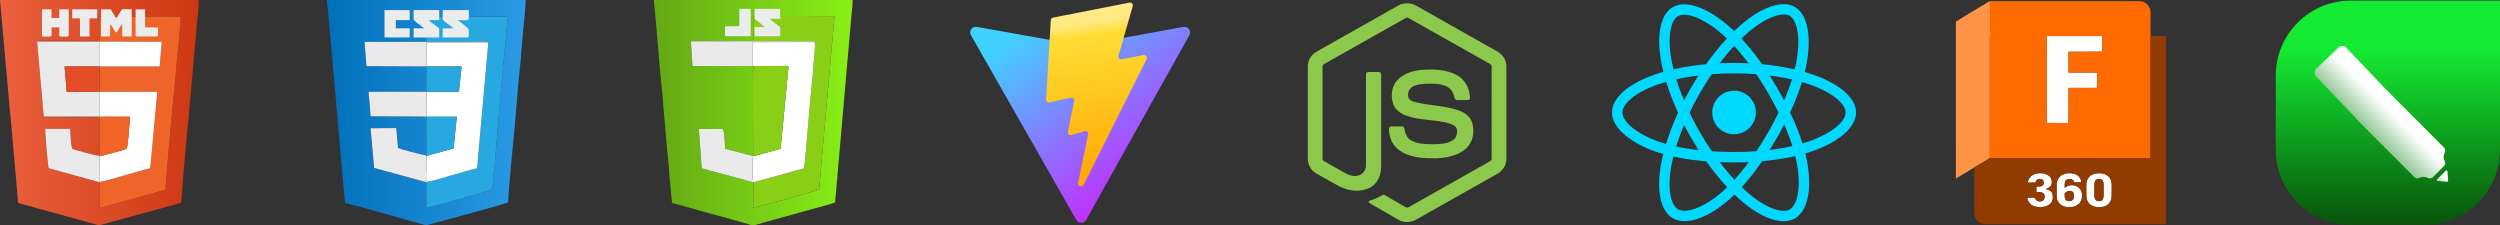 <?xml version="1.0" encoding="UTF-8"?>
<!DOCTYPE svg PUBLIC "-//W3C//DTD SVG 1.1//EN" "http://www.w3.org/Graphics/SVG/1.1/DTD/svg11.dtd">
<!-- Creator: CorelDRAW 2019 (64-Bit) -->
<svg xmlns="http://www.w3.org/2000/svg" xml:space="preserve" width="175.462mm" height="15.815mm" version="1.1" style="shape-rendering:geometricPrecision; text-rendering:geometricPrecision; image-rendering:optimizeQuality; fill-rule:evenodd; clip-rule:evenodd"
viewBox="0 0 4823.98 434.8"
 xmlns:xlink="http://www.w3.org/1999/xlink">
 <rect x="0" y="0" width="4823.98" height="434.8" fill="#333333" stroke="none"/>
 <defs>
  <style type="text/css">
   <![CDATA[
    .fil22 {fill:none}
    .fil4 {fill:#EBECEC}
    .fil18 {fill:#00D8FF}
    .fil21 {fill:#053100}
    .fil1 {fill:#28A8E0}
    .fil6 {fill:#8ACF17}
    .fil17 {fill:#8CC84B}
    .fil10 {fill:#E44D26}
    .fil3 {fill:#EAEAEA}
    .fil8 {fill:#EF6429}
    .fil9 {fill:#F16529}
    .fil2 {fill:white}
    .fil19 {fill:#00D8FF;fill-rule:nonzero}
    .fil16 {fill:#923B00;fill-rule:nonzero}
    .fil14 {fill:#FF6B00;fill-rule:nonzero}
    .fil15 {fill:#FF9447;fill-rule:nonzero}
    .fil13 {fill:white;fill-rule:nonzero}
    .fil7 {fill:url(#id3)}
    .fil0 {fill:url(#id4)}
    .fil5 {fill:url(#id5)}
    .fil20 {fill:url(#id6)}
    .fil24 {fill:url(#id7)}
    .fil23 {fill:url(#id8)}
    .fil12 {fill:url(#id9)}
    .fil11 {fill:url(#id10)}
   ]]>
  </style>
    <clipPath id="id0">
     <path d="M4535.65 1.15l288.34 0 0 288.16c0,79.38 -64.94,144.32 -144.32,144.32l-144.01 0c-79.38,0 -144.32,-64.94 -144.32,-144.32l0 -143.84c0,-79.38 64.95,-144.32 144.32,-144.32z"/>
    </clipPath>
      <mask id="id1">
  <linearGradient id="id2" gradientUnits="userSpaceOnUse" x1="4599.67" y1="256.94" x2="4422.88" y2="351.84">
   <stop offset="0" style="stop-opacity:1; stop-color:white"/>
   <stop offset="1" style="stop-opacity:0; stop-color:white"/>
  </linearGradient>
       <rect style="fill:url(#id2)" x="4259.02" y="121.16" width="467.83" height="470.87"/>
      </mask>
  <linearGradient id="id3" gradientUnits="userSpaceOnUse" x1="-0" y1="217.4" x2="383.51" y2="217.4">
   <stop offset="0" style="stop-opacity:1; stop-color:#EB603D"/>
   <stop offset="1" style="stop-opacity:1; stop-color:#CC3812"/>
  </linearGradient>
  <linearGradient id="id4" gradientUnits="userSpaceOnUse" x1="630.84" y1="217.4" x2="1014.35" y2="217.4">
   <stop offset="0" style="stop-opacity:1; stop-color:#0070BA"/>
   <stop offset="1" style="stop-opacity:1; stop-color:#2B9BE6"/>
  </linearGradient>
  <linearGradient id="id5" gradientUnits="userSpaceOnUse" x1="1261.69" y1="217.4" x2="1645.19" y2="217.4">
   <stop offset="0" style="stop-opacity:1; stop-color:#63A814"/>
   <stop offset="1" style="stop-opacity:1; stop-color:#8AF016"/>
  </linearGradient>
  <linearGradient id="id6" gradientUnits="userSpaceOnUse" x1="4570.3" y1="95.67" x2="4570.3" y2="420.51">
   <stop offset="0" style="stop-opacity:1; stop-color:#14EA32"/>
   <stop offset="1" style="stop-opacity:1; stop-color:#08590C"/>
  </linearGradient>
  <linearGradient id="id7" gradientUnits="userSpaceOnUse" x1="4714.06" y1="338.88" x2="4698.32" y2="355.06">
   <stop offset="0" style="stop-opacity:1; stop-color:white"/>
   <stop offset="1" style="stop-opacity:1; stop-color:#91C796"/>
  </linearGradient>
  <linearGradient id="id8" gradientUnits="userSpaceOnUse" xlink:href="#id7" x1="4606.33" y1="208.65" x2="4566.06" y2="248.91">
  </linearGradient>
  <linearGradient id="id9" gradientUnits="userSpaceOnUse" x1="2087.55" y1="46.14" x2="2131.77" y2="349.5">
   <stop offset="0" style="stop-opacity:1; stop-color:#FFEA83"/>
   <stop offset="0.078" style="stop-opacity:1; stop-color:#FFDD35"/>
   <stop offset="1" style="stop-opacity:1; stop-color:#FFA800"/>
  </linearGradient>
  <linearGradient id="id10" gradientUnits="userSpaceOnUse" x1="1885.18" y1="121.13" x2="2100.11" y2="413.1">
   <stop offset="0" style="stop-opacity:1; stop-color:#41D1FF"/>
   <stop offset="1" style="stop-opacity:1; stop-color:#BD34FE"/>
  </linearGradient>
 </defs>
 <g id="Capa_x0020_1">
  <g id="_1490816587248">
   <path class="fil0" d="M822.58 351.55l-100.73 -27.55 -6.78 -76.59 49.53 -0.27 3.41 38.48c4.46,2.2 47.01,13.43 51.9,13.69 1.67,-0.43 2.75,1.5 2.81,-6.58l-0.15 -66.89c-13.95,0 -102.58,2.55 -107.41,-1.27l-4.01 -47.43c6.39,-2.63 96.19,-0.81 111.42,-0.81l0 -48.15 -115.47 -0.51 -3.71 -46.94 119.18 0.09 -0.03 -38.89c-0.21,-13.89 -5.1,-9.86 53.08,-9.86 34.39,0 68.78,0 103.17,0 1.71,10.16 -5.41,68.28 -6.76,83.31 -2.46,27.41 -4.95,55.52 -7.4,82.92 -4.99,55.63 -8.83,111.95 -14.98,167.31 -3.82,2.49 -122.23,35.5 -127.08,35.12l0 -49.16zm-156.77 40.11c26.05,6.07 88.93,24.09 116.98,32.22l39.22 10.9 79.74 -21.68c6.58,-1.65 73.81,-19.98 78.79,-22.62 0,-17.35 10.16,-122.28 12.64,-145.89l6.08 -73.18c1.66,-21.94 5.75,-53.05 6.88,-73.55 1.36,-24.53 8.19,-78.01 8.19,-97.88l-383.5 0c0,7.16 1.72,16.64 2.24,23.4l17.5 195.82c0.67,8.85 1.11,17.18 2.08,24.73l8.51 98.73c0.38,7.63 1.97,16.38 2.32,24.49 0.32,7.52 2.32,17.25 2.32,24.49z"/>
   <path class="fil1" d="M822.58 80.8l113.74 -0.31c1.34,0.07 1.93,0.1 3.23,0.37 2.77,0.59 0.95,-0.1 2.71,1.1l-21.67 242.75c-15.38,3.25 -33.15,9.05 -48.42,13.3 -9.19,2.56 -40.9,12.66 -47.91,12.41 -0.81,1.45 1.33,1.26 -1.68,1.12l0 49.16c4.85,0.38 123.26,-32.63 127.08,-35.12 6.15,-55.36 9.99,-111.69 14.98,-167.31 2.46,-27.4 4.95,-55.51 7.4,-82.92 1.34,-15.03 8.47,-73.15 6.76,-83.31 -34.39,0 -68.78,0 -103.17,0 -58.18,0 -53.29,-4.02 -53.08,9.86l0.03 38.89z"/>
   <path class="fil2" d="M822.85 128.17l67.83 0.21 -5.14 48.48 -62.69 0.07 0 48.31 58.54 0.06 -6.14 61.05 -51.96 14.26c-1.2,8.32 -0.45,17.31 -0.45,25.79 0,6.13 -2.27,19.89 1.41,24.05 7.01,0.25 38.72,-9.85 47.91,-12.41 15.26,-4.25 33.04,-10.05 48.42,-13.3l21.67 -242.75 -119.42 0 0 46.2z"/>
   <path class="fil3" d="M822.58 351.55c3.01,0.14 0.87,0.33 1.68,-1.12 -3.68,-4.16 -1.41,-17.91 -1.41,-24.05 0,-8.48 -0.75,-17.46 0.45,-25.79l-3.38 -1.29c-4.89,-0.26 -47.44,-11.49 -51.9,-13.69l-3.41 -38.48 -49.53 0.27 6.78 76.59 100.73 27.55z"/>
   <path class="fil3" d="M822.58 128.17l0.26 -0 0 -46.2 119.42 0c-1.76,-1.2 0.07,-0.51 -2.71,-1.1 -1.3,-0.27 -1.89,-0.3 -3.23,-0.37l-113.74 0.31 -119.18 -0.09 3.71 46.94 115.47 0.51z"/>
   <polygon class="fil3" points="715.18,224.56 822.85,225.23 822.85,176.92 711.17,177.13 "/>
   <g>
    <path class="fil4" d="M854.23 37.08c0,2.36 6.06,6.12 9.57,8.86 3.4,2.65 8.44,5.6 10.54,8.73l-20.11 0 0 17.59 47.76 0c3.93,0 2.52,-5.15 2.52,-15.08 0,-2.72 -17.31,-15.27 -20.95,-18.43 25.22,0 20.95,4.6 20.95,-19.27l-50.27 0 0 17.59z"/>
    <path class="fil4" d="M798.1 37.08c0,2.72 10.8,10.1 14.6,13.05 2.01,1.56 4.24,2.81 5.51,4.54l-20.11 0 0 17.59 49.43 0 0 -15.92c0,-2.03 -0.42,-1.59 -4.44,-4.77 -3.63,-2.88 -13.79,-10.01 -15.67,-12.82l20.11 0 0 -19.27 -49.43 0 0 17.59z"/>
    <polygon class="fil4" points="741.96,72.27 790.56,72.27 790.56,54.68 763.75,54.68 763.75,38.76 790.56,38.76 790.56,19.49 741.96,19.49 "/>
   </g>
   <path class="fil1" d="M819.92 299.3l3.38 1.29 51.96 -14.26 6.14 -61.05 -58.54 -0.06 -107.67 -0.67c4.83,3.82 93.45,1.27 107.41,1.27l0.15 66.89c-0.06,8.07 -1.14,6.15 -2.81,6.58z"/>
   <path class="fil1" d="M711.17 177.13l111.68 -0.2 62.69 -0.07 5.14 -48.48 -67.83 -0.21 -0.26 0 0 48.15c-15.22,0 -105.02,-1.82 -111.42,0.81z"/>
  </g>
  <g id="_1490816593296">
   <path class="fil5" d="M1453.72 351.83l-99.73 -27.06 -5.47 -75.88 36.76 -0.02c1.43,-0.02 4.58,-0.15 5.83,-0.02 6.72,0.66 2.05,-0.54 4.2,1.36 2.98,4.18 2.97,29.22 4.22,36.86l53.89 14.13c0,-22.42 -1.5,-164.54 0.6,-173.94l52.45 -0.16c15.23,-0.11 15.37,-2.09 14.86,3.62 -0.5,-5.06 0.31,-2.24 -2.03,-3.22l-66.78 -0.05 -116.44 -0.05 -3.01 -47.8 120.34 -0.04 0 -47.63c7.38,-1.98 137.45,-0.71 156.85,-0.71l-29.76 334.48c-3.44,2.23 -122.42,35.15 -127.11,34.91l0.31 -48.77zm-157.06 39.86c24.49,5.7 52.91,15.27 77.63,21.45 13.61,3.4 25.88,6.87 39.35,10.77 6.93,2.01 12.14,3.41 19.16,5.32 24.97,6.79 14.56,7.73 39.46,0.51 7.23,-2.09 13.2,-3.53 20.09,-5.56l79.4 -22.01c7.66,-2.01 34.81,-9.09 39.64,-11.65l31.97 -365.53c1.14,-7.96 1.84,-16.65 1.84,-24.97l-383.5 0c0,7.16 1.72,16.64 2.24,23.4l10.67 123.38c1.21,15.54 3.9,33.47 4.57,49.05l8.49 97.58c1.9,14.73 3.57,33.3 4.36,49.26 0.38,7.63 1.97,16.38 2.32,24.49 0.32,7.52 2.32,17.25 2.32,24.49z"/>
   <path class="fil6" d="M1453.42 79.55l120.16 0.25c-0.11,4.43 0.03,2.21 -1.1,3.82 1.38,8.04 -8.62,104.34 -10.11,121.55 -2.03,23.46 -8.1,102.6 -10.97,119.66l-97.68 27 -0.31 48.77c4.69,0.24 123.67,-32.68 127.11,-34.91l29.76 -334.48c-19.4,-0 -149.47,-1.27 -156.85,0.71l0 47.63z"/>
   <path class="fil2" d="M1452.52 127.43l66.78 0.05c2.35,0.98 1.53,-1.83 2.03,3.22l-15.04 156.27 -51.11 14.15 -1.65 1.81c-0.17,0.19 -0.72,1.07 -1.01,1.33 0,10.19 -1.77,39.9 1.19,47.56l97.68 -27c2.87,-17.06 8.94,-96.2 10.97,-119.66 1.49,-17.21 11.49,-113.51 10.11,-121.55l-0.73 -2.5 -119.23 0.19 0 46.12z"/>
   <path class="fil6" d="M1453.42 301.2l1.76 -0.07 51.11 -14.15 15.04 -156.27c0.51,-5.71 0.38,-3.72 -14.86,-3.62l-52.45 0.16c-2.1,9.41 -0.6,151.52 -0.6,173.94z"/>
   <path class="fil3" d="M1453.72 351.83c-2.96,-7.67 -1.19,-37.37 -1.19,-47.56 0.29,-0.26 0.84,-1.14 1.01,-1.33l1.65 -1.81 -1.76 0.07 -53.89 -14.13c-1.25,-7.64 -1.24,-32.68 -4.22,-36.86 -2.15,-1.91 2.52,-0.7 -4.2,-1.36 -1.25,-0.12 -4.4,0.01 -5.83,0.02l-36.76 0.02 5.47 75.88 99.73 27.06z"/>
   <path class="fil3" d="M1452.52 127.43l0 -46.12 119.23 -0.19 0.73 2.5c1.12,-1.61 0.99,0.62 1.1,-3.82l-120.16 -0.25 -120.34 0.04 3.01 47.8 116.44 0.05z"/>
   <path class="fil4" d="M1456.03 34.65c0,2.44 2.69,3.76 4.3,4.92l15.81 12.67 -20.11 0 0 17.59 49.43 0c0,-21.32 2.48,-15.29 -9.58,-24.77 -2.5,-1.97 -9.16,-6.86 -10.53,-8.74l20.11 0 0 -19.27 -49.43 0 0 17.59z"/>
   <path class="fil4" d="M1426.7 50.57l-25.13 0c-4.07,0 -2.52,6.1 -2.52,16.76 0,1.93 0.58,2.51 2.52,2.51l46.92 0 0 -52.78 -21.79 0 0 33.51z"/>
  </g>
  <g id="_1490816600208">
   <path class="fil7" d="M191.95 351.72l-97.81 -27.06c-2.23,-6.04 -6.63,-65 -7.08,-75.8l48.75 0c-0.05,8.65 1.07,32.2 3.73,38.47 7.3,2.45 45.27,13.22 51.03,12.91 3.21,-2.1 1.5,-12.67 1.5,-16.98l0 -55.96c-15.26,-2.97 -86.67,1.1 -102.36,-0.52l-5.25 -1.57 -12.9 -145.03c6.43,-4.55 101.05,0.65 120.41,-2.08 0,-9.45 -1.22,-39.05 0.75,-46.1l155.25 0c1.94,8.88 -5.23,69.22 -6.45,83.36 -7.16,82.48 -16.46,168.82 -22.33,250.73l-127.14 35.55 -0.08 -49.93zm-156.98 39.95l156.2 43.13 152.79 -41.88c8.17,-2.27 5.14,-3.85 6.42,-13.39 0.73,-5.4 1.5,-13.43 1.65,-18.17 0.58,-18.41 7.58,-84.64 9.42,-108.32 0.87,-11.18 2.9,-24.69 3.4,-36.23 0.48,-11.25 2.21,-24.5 3.32,-35.15 1.31,-12.52 1.23,-24.24 3.01,-36.62l6.49 -71.61c1.04,-24.27 5.84,-48.39 5.84,-73.43l-383.51 0 17.52 195.8c0.84,15.17 3.35,32.67 4.54,47.91l12.91 147.95z"/>
   <path class="fil8" d="M71.54 80.19l120.13 0.04 120.54 0.28 -4.17 47.72 -116.08 -0.02 -0.11 48.93 111.74 0.04 -13.69 147.54c-15.99,3.68 -32.65,9.03 -48.54,13.38 -8.96,2.46 -41.3,12.68 -47.87,12.37l-1.53 1.25 0.08 49.93 127.14 -35.55c5.87,-81.92 15.17,-168.26 22.33,-250.73 1.23,-14.15 8.39,-74.48 6.45,-83.36l-155.25 0c-1.97,7.06 -0.75,36.65 -0.75,46.1 -19.36,2.74 -113.98,-2.46 -120.41,2.08z"/>
   <polygon class="fil3" points="84.44,225.21 191.73,225.29 191.84,177.14 128.82,177.12 124.57,128.24 191.67,128.21 191.67,80.22 71.54,80.19 "/>
   <path class="fil2" d="M191.73 225.29l58.82 -0.02c0.15,7.86 -3.86,57.52 -5.9,61.19 -4.26,3.33 -44.73,13.3 -52.92,14.95 0,8.32 0,16.65 0,24.98 0,4.28 0.04,8.57 -0.02,12.84 -0.07,5 -1.2,8.48 1.77,11.24 6.57,0.32 38.91,-9.91 47.87,-12.37 15.89,-4.36 32.55,-9.71 48.54,-13.38l13.69 -147.54 -111.74 -0.04 -0.11 48.16z"/>
   <path class="fil3" d="M191.95 351.72l1.53 -1.25c-2.98,-2.76 -1.84,-6.24 -1.77,-11.24 0.06,-4.27 0.02,-8.57 0.02,-12.84 0,-8.32 0,-16.65 0,-24.98l-1.17 -1.18c-5.76,0.32 -43.72,-10.46 -51.03,-12.91 -2.66,-6.27 -3.78,-29.82 -3.73,-38.47l-48.75 0c0.45,10.8 4.85,69.76 7.08,75.8l97.81 27.06z"/>
   <polygon class="fil2" points="191.67,128.21 191.95,128.21 308.03,128.23 312.21,80.51 191.67,80.22 "/>
   <path class="fil4" d="M195.06 70.39l17.47 0 0 -24.13c4.13,4.75 9.11,14.79 11.65,16.64 2.65,-1.94 6.39,-9.05 8.48,-12.33l3.18 -4.31 0 24.13 18.31 0 0 -52.43c-18.62,0 -17.95,-1.73 -20.89,3.24 -2.03,3.42 -7.41,11.15 -8.23,14.23 -2.61,-1.75 -4.14,-5.38 -5.87,-8.28 -1.46,-2.44 -4.26,-6.25 -4.95,-9.2l-19.14 0 0 52.43z"/>
   <path class="fil4" d="M81.06 70.39c22.53,0 18.31,4.15 18.31,-17.48l14.98 0 0 17.48c11.22,0 18.31,1.67 18.31,-2.5l0 -49.93 -18.31 0 0 16.64 -14.98 0 0 -16.64 -18.31 0 0 52.43z"/>
   <path class="fil9" d="M190.55 300.24l1.17 1.18c8.19,-1.64 48.65,-11.61 52.92,-14.95 2.04,-3.67 6.05,-53.33 5.9,-61.19l-58.82 0.02 -107.29 -0.08 5.25 1.57c15.69,1.62 87.1,-2.46 102.36,0.52l0 55.96c0,4.3 1.71,14.88 -1.5,16.98z"/>
   <polygon class="fil10" points="191.84,177.14 191.95,128.21 191.67,128.21 124.57,128.24 128.82,177.12 "/>
   <polygon class="fil4" points="139.31,35.44 154.29,35.44 154.29,70.39 172.59,70.39 172.59,35.44 187.57,35.44 187.57,17.96 139.31,17.96 "/>
   <path class="fil4" d="M261.63 67.89c0,1.92 0.58,2.5 2.5,2.5l38.28 0c4.1,0 2.5,-6.56 2.5,-17.48l-24.96 0 0 -34.95 -18.31 0 0 49.93z"/>
  </g>
  <g id="_1490816539792">
   <path class="fil11" d="M2295.05 67.84l-199.34 356.46c-4.12,7.36 -14.69,7.4 -18.87,0.08l-203.29 -356.51c-4.55,-7.98 2.27,-17.65 11.32,-16.03l199.55 35.67c0.63,0.11 1.27,0.17 1.91,0.17 0.65,0 1.3,-0.06 1.94,-0.18l195.38 -35.61c9.01,-1.64 15.87,7.95 11.4,15.95l0 0z"/>
   <path class="fil12" d="M2179.48 5.05l-147.52 28.91c-2.42,0.48 -4.22,2.53 -4.37,5l-9.07 153.26c-0.01,0.1 -0.01,0.21 -0.01,0.32 0,2.99 2.43,5.42 5.42,5.42 0.41,0 0.82,-0.05 1.22,-0.14l41.07 -9.48c3.84,-0.89 7.31,2.5 6.52,6.36l-12.2 59.75c-0.82,4.02 2.95,7.46 6.88,6.27l25.37 -7.71c3.93,-1.19 7.71,2.25 6.88,6.28l-19.39 93.86c-1.22,5.87 6.6,9.07 9.85,4.04l2.18 -3.36 120.21 -239.9c2.01,-4.02 -1.46,-8.59 -5.87,-7.74l-42.28 8.16c-3.97,0.77 -7.35,-2.93 -6.23,-6.82l27.59 -95.66c1.12,-3.9 -2.27,-7.6 -6.25,-6.82l-0 0z"/>
  </g>
  <g id="_1490816542864">
   <path class="fil13" d="M3949.43 69.58c35.71,0 71.41,-0.04 107.12,0.01 -0.25,10.02 0.42,20.26 -0.31,30.14 -21.62,0.14 -43.25,0.01 -64.88,0.05 0.04,13.39 -0.08,26.76 0.06,40.14 18.37,-0.07 36.72,-0.02 55.08,-0.02l0 29.67c-18.38,0.02 -36.76,0 -55.15,0.01l0 67.71c-13.98,0 -27.95,0.01 -41.93,-0.01l0 -167.69z"/>
   <path class="fil13" d="M3918.56 340.5c7.38,-6.7 18.46,-7.66 27.73,-5.01 5.76,1.61 11.44,5.84 12.52,12.03 0.42,3.62 0.8,7.77 -1.48,10.9 -2.31,3.35 -6.23,5.11 -10.07,6.07 5.69,1.09 11.79,4.32 13.42,10.3 1.07,5.79 0.86,12.54 -3.33,17.13 -5,5.68 -12.87,7.66 -20.18,7.85 -6.48,-0.12 -13.39,-1.19 -18.58,-5.39 -4.01,-3.1 -5.96,-8.05 -6.98,-12.86 4.95,-0.46 9.93,-0.09 14.9,-0.24 1.17,7.3 10.82,9.41 16.19,5.33 3.17,-2.63 3.02,-7.45 2.06,-11.06 -2.76,-5.65 -10.07,-4.97 -15.34,-4.94 -0.01,-3.57 -0.01,-7.14 0,-10.7 3.57,-0.09 7.34,0.45 10.71,-1.03 3.97,-1.9 4.19,-7.55 2.35,-10.99 -4.27,-5.09 -14.33,-2.64 -14.76,4.44 -4.99,0.02 -9.98,0.05 -14.97,-0.03 0.75,-4.39 2.41,-8.79 5.82,-11.8z"/>
   <path class="fil13" d="M3984.07 372.92c0.21,3.96 -0.84,8.36 1.39,11.94 3.02,4.07 9.46,4.22 13.39,1.47 3.54,-3.04 3.18,-8.28 2.69,-12.48 -0.51,-3.77 -4.63,-5.86 -8.15,-5.31 -3.62,0.04 -6.79,1.93 -9.32,4.39zm-5 -35.49c7.9,-4.21 17.66,-4.1 25.96,-1.12 6.46,2.33 10.88,8.71 11.01,15.55 -4.59,0 -9.2,0.05 -13.79,-0.03 -0.95,-7.27 -11.27,-8.39 -15.86,-3.96 -3.4,4.1 -2.08,9.76 -2.34,14.65 8.47,-8.07 24.54,-6.68 30.73,3.55 2.8,4.46 2.86,9.96 2.52,15.04 -0.51,7.34 -5.78,13.78 -12.52,16.45 -7.94,3.12 -17.21,3.06 -25.01,-0.45 -6.55,-2.97 -10.97,-9.77 -11.27,-16.92 -0.13,-8.06 -0.05,-16.12 -0.04,-24.18 0.09,-7.45 3.95,-14.98 10.62,-18.59z"/>
   <path class="fil13" d="M4046.77 345.93c-3.69,1.23 -5.25,5.33 -5.35,8.93 -0.16,7.32 -0.01,14.66 -0.07,21.99 -0.02,3.53 0.54,7.7 3.66,9.9 4.27,2.58 11.41,1.79 13.14,-3.52 1.71,-5.76 0.62,-11.86 0.92,-17.78 -0.29,-5.41 0.95,-11.24 -1.51,-16.3 -1.98,-3.81 -7.05,-4.57 -10.78,-3.21zm-3.77 -11c7.79,-1.47 16.48,-0.92 23.26,3.54 6.02,4.05 8.55,11.6 8.44,18.62 -0.12,7.68 0.19,15.38 -0.16,23.05 -0.48,7.53 -5.11,14.9 -12.36,17.53 -8.7,3.27 -19.13,3 -27.2,-1.83 -6.13,-3.7 -9.18,-10.91 -9.24,-17.86 -0.05,-6.63 0.02,-13.26 -0.03,-19.9 -0.05,-5.42 0.93,-11.15 4.35,-15.5 3.13,-4.08 7.96,-6.6 12.94,-7.65z"/>
   <path class="fil14" d="M3949.43 69.58l0 167.69c13.98,0.02 27.95,0.01 41.93,0.01l0 -67.71c18.39,-0.01 36.76,0.01 55.15,-0.01l0 -29.67c-18.36,0 -36.72,-0.05 -55.08,0.02 -0.15,-13.38 -0.02,-26.75 -0.06,-40.14 21.63,-0.04 43.26,0.09 64.88,-0.05 0.73,-9.88 0.06,-20.11 0.31,-30.14 -35.71,-0.05 -71.41,-0.01 -107.12,-0.01zm-109.67 -67.44c2.95,0.26 5.89,0.22 8.85,0.19 91.35,0 182.69,0.01 274.05,0 3.78,0.05 7.62,-0.23 11.35,0.65 9.05,2.45 15.78,11.41 15.67,20.79 0.03,15.21 0,30.4 0.01,45.61 -0.02,78.55 0.03,157.1 -0.02,235.65 -103.4,0.12 -206.79,-0.09 -310.17,0.1 -0.01,-76.82 0,-153.62 -0.01,-230.42 1.09,-17.31 0.34,-34.69 0.56,-52.03 -0.1,-6.74 0.26,-13.49 -0.27,-20.22l-0.02 -0.32z"/>
   <path class="fil15" d="M3830.34 7.54c3.11,-1.74 5.96,-4.09 9.44,-5.07 0.53,6.73 0.18,13.48 0.27,20.22 -0.22,17.34 0.53,34.72 -0.56,52.03 0.01,76.8 0,153.61 0.01,230.42 -10,5.8 -19.81,11.95 -29.77,17.84 -11.86,7.2 -23.77,14.34 -35.66,21.52 0.01,-100.96 0.07,-201.92 -0.03,-302.88 18.65,-11.55 37.55,-22.7 56.3,-34.08z"/>
   <path class="fil16" d="M4043 334.93c-4.98,1.04 -9.8,3.56 -12.94,7.65 -3.43,4.35 -4.41,10.08 -4.35,15.5 0.05,6.63 -0.02,13.27 0.03,19.9 0.06,6.96 3.11,14.17 9.24,17.86 8.07,4.83 18.5,5.1 27.2,1.83 7.25,-2.64 11.89,-10 12.36,-17.53 0.34,-7.68 0.04,-15.38 0.16,-23.05 0.11,-7.01 -2.42,-14.56 -8.44,-18.62 -6.78,-4.46 -15.47,-5.01 -23.26,-3.54zm-63.93 2.5c-6.67,3.6 -10.53,11.13 -10.62,18.59 -0.01,8.06 -0.09,16.11 0.04,24.18 0.3,7.15 4.72,13.95 11.27,16.92 7.8,3.51 17.07,3.57 25.01,0.45 6.74,-2.67 12.01,-9.11 12.52,-16.45 0.34,-5.08 0.28,-10.58 -2.52,-15.04 -6.19,-10.23 -22.26,-11.62 -30.73,-3.55 0.26,-4.89 -1.06,-10.54 2.35,-14.65 4.58,-4.43 14.9,-3.31 15.85,3.96 4.59,0.08 9.2,0.03 13.79,0.03 -0.13,-6.85 -4.55,-13.22 -11.01,-15.55 -8.3,-2.98 -18.06,-3.08 -25.96,1.12zm-60.51 3.07c-3.42,3.01 -5.08,7.42 -5.83,11.8 4.99,0.08 9.98,0.05 14.97,0.03 0.43,-7.08 10.49,-9.53 14.76,-4.44 1.84,3.44 1.62,9.09 -2.35,10.99 -3.37,1.48 -7.13,0.95 -10.71,1.03 -0.01,3.56 -0.01,7.12 0,10.7 5.26,-0.03 12.58,-0.71 15.33,4.94 0.96,3.61 1.11,8.44 -2.06,11.06 -5.36,4.07 -15.02,1.97 -16.19,-5.33 -4.97,0.15 -9.95,-0.22 -14.9,0.24 1.02,4.81 2.97,9.76 6.98,12.86 5.19,4.2 12.11,5.27 18.59,5.39 7.3,-0.2 15.18,-2.18 20.17,-7.85 4.19,-4.58 4.41,-11.33 3.33,-17.13 -1.62,-5.98 -7.73,-9.21 -13.42,-10.3 3.84,-0.96 7.76,-2.72 10.07,-6.07 2.28,-3.13 1.89,-7.28 1.48,-10.9 -1.08,-6.2 -6.76,-10.43 -12.52,-12.03 -9.27,-2.64 -20.36,-1.69 -27.73,5.01zm231.13 -271.12c9.96,-0.01 19.92,-0.03 29.88,0.01 0,121.09 0.01,242.17 -0.01,363.25 -116.24,0 -232.47,0.02 -348.71,-0.01 -11.47,0.49 -21.4,-10.13 -21.24,-21.38 0.02,-29.42 -0.21,-58.85 0.12,-88.27 9.96,-5.89 19.77,-12.04 29.77,-17.84 103.38,-0.2 206.77,0.01 310.17,-0.1 0.05,-78.55 0,-157.1 0.02,-235.65z"/>
   <path class="fil16" d="M4046.77 345.93c3.73,-1.36 8.8,-0.6 10.78,3.21 2.46,5.06 1.22,10.9 1.51,16.3 -0.3,5.92 0.79,12.02 -0.92,17.78 -1.74,5.31 -8.87,6.11 -13.14,3.52 -3.11,-2.2 -3.68,-6.36 -3.66,-9.9 0.06,-7.33 -0.08,-14.66 0.07,-21.99 0.1,-3.59 1.67,-7.7 5.35,-8.93z"/>
   <path class="fil16" d="M3984.07 372.92c2.53,-2.46 5.71,-4.34 9.32,-4.39 3.52,-0.55 7.63,1.54 8.15,5.31 0.49,4.2 0.85,9.44 -2.69,12.48 -3.94,2.75 -10.37,2.6 -13.39,-1.47 -2.23,-3.58 -1.18,-7.98 -1.39,-11.94z"/>
  </g>
  <g id="_1490816545744">
   <g>
    <path class="fil17" d="M2697.84 10.79c10.47,-5.99 24.11,-6.02 34.57,0 52.62,29.73 105.27,59.42 157.88,89.18 9.9,5.58 16.52,16.59 16.42,27.99l0 178.9c0.07,11.87 -7.2,23.15 -17.64,28.6 -52.45,29.57 -104.88,59.18 -157.32,88.75 -10.68,6.11 -24.6,5.64 -34.95,-0.97 -15.73,-9.11 -31.48,-18.19 -47.2,-27.29 -3.21,-1.92 -6.84,-3.44 -9.11,-6.56 2.01,-2.7 5.59,-3.04 8.51,-4.22 6.57,-2.09 12.59,-5.44 18.62,-8.69 1.52,-1.04 3.38,-0.64 4.85,0.29 13.45,7.71 26.78,15.64 40.27,23.28 2.88,1.66 5.79,-0.54 8.25,-1.92 51.47,-29.09 103.01,-58.07 154.47,-87.17 1.91,-0.92 2.96,-2.94 2.8,-5.03 0.04,-59.02 0.01,-118.04 0.02,-177.06 0.22,-2.37 -1.15,-4.55 -3.3,-5.52 -52.27,-29.44 -104.51,-58.92 -156.77,-88.36 -0.91,-0.62 -1.98,-0.96 -3.08,-0.96 -1.1,0 -2.17,0.33 -3.07,0.95 -52.26,29.45 -104.49,58.96 -156.75,88.4 -2.13,0.97 -3.57,3.11 -3.31,5.49 0.01,59.02 0,118.04 0,177.07 -0.01,0.15 -0.02,0.3 -0.02,0.44 0,1.94 1.11,3.7 2.86,4.53 13.94,7.91 27.91,15.76 41.86,23.64 7.86,4.23 17.52,6.75 26.18,3.51 7.64,-2.74 13,-10.54 12.86,-18.66 0.07,-58.67 -0.04,-117.35 0.05,-176.01 -0.19,-2.6 2.28,-4.76 4.81,-4.51 6.7,-0.05 13.41,-0.09 20.11,0.02 2.8,-0.06 4.72,2.74 4.38,5.37 -0.03,59.04 0.07,118.09 -0.05,177.13 0.02,15.74 -6.44,32.86 -21,40.56 -17.93,9.29 -40.1,7.32 -57.81,-1.59 -15.34,-7.65 -29.97,-16.69 -45.03,-24.89 -10.47,-5.42 -17.71,-16.74 -17.63,-28.61l0 -178.9c-0.11,-11.64 6.77,-22.85 16.98,-28.35 52.44,-29.59 104.88,-59.21 157.31,-88.82z"/>
    <path class="fil17" d="M2743.59 134.72c22.87,-1.47 47.36,-0.87 67.94,10.4 15.93,8.64 24.77,26.76 25.05,44.46 -0.45,2.39 -2.94,3.7 -5.22,3.54 -6.63,-0.01 -13.27,0.09 -19.91,-0.05 -2.82,0.11 -4.45,-2.49 -4.81,-4.97 -1.91,-8.47 -6.53,-16.86 -14.5,-20.95 -12.24,-6.13 -26.43,-5.82 -39.77,-5.69 -9.74,0.52 -20.22,1.36 -28.47,7.09 -6.34,4.34 -8.26,13.1 -6,20.16 2.13,5.07 7.98,6.7 12.77,8.21 27.56,7.21 56.77,6.49 83.81,15.98 11.2,3.87 22.15,11.39 25.98,23.11 5.01,15.71 2.82,34.48 -8.36,47.1 -9.06,10.38 -22.26,16.03 -35.43,19.09 -17.52,3.9 -35.69,4 -53.48,2.27 -16.73,-1.91 -34.13,-6.3 -47.04,-17.7 -11.04,-9.59 -16.44,-24.52 -15.9,-38.94 0.13,-2.43 2.55,-4.13 4.89,-3.93 6.68,-0.05 13.36,-0.07 20.05,0.01 2.67,-0.19 4.65,2.12 4.78,4.63 1.23,8.07 4.27,16.54 11.31,21.33 13.58,8.76 30.62,8.16 46.17,8.41 12.89,-0.57 27.35,-0.75 37.86,-9.26 5.55,-4.86 7.19,-12.98 5.69,-19.98 -1.62,-5.9 -7.8,-8.65 -13.1,-10.45 -27.21,-8.61 -56.75,-5.48 -83.69,-15.22 -10.94,-3.87 -21.52,-11.18 -25.72,-22.42 -5.86,-15.91 -3.18,-35.58 9.17,-47.77 12.04,-12.12 29.42,-16.79 45.94,-18.46l0 0z"/>
   </g>
  </g>
  <g id="_1490816548880">
   <path class="fil18" d="M3388.04 217c0,-23.23 -18.83,-42.06 -42.06,-42.06 -23.23,0 -42.06,18.83 -42.06,42.06 0,23.23 18.83,42.06 42.06,42.06 23.23,0 42.06,-18.83 42.06,-42.06z"/>
   <path class="fil19" d="M3345.97 121.42c28.29,0 55.67,2.01 81.03,5.72 26.15,3.82 50.11,9.45 70.71,16.55 24.83,8.55 45.06,19.4 59.23,31.16 15.8,13.09 24.52,27.69 24.52,42.14 0,15 -9.28,30.34 -26.18,44.08 -15.08,12.26 -36.54,23.56 -62.96,32.31 -19.69,6.52 -42.5,11.51 -67.23,14.87 -25,3.41 -51.79,5.15 -79.11,5.15 -28.42,0 -56.22,-1.68 -82.06,-5.16 -24.76,-3.33 -47.58,-8.31 -67.28,-15.05 -25.48,-8.71 -46.16,-20.05 -60.72,-32.29 -16.44,-13.82 -25.44,-29.18 -25.44,-43.91 0,-14.35 8.41,-28.88 23.87,-41.95 13.75,-11.63 33.43,-22.39 57.86,-30.91 20.74,-7.22 45.05,-12.96 71.49,-16.85 25.8,-3.79 53.67,-5.85 82.29,-5.85zm78.12 25.61c-24.31,-3.55 -50.7,-5.49 -78.12,-5.49 -27.74,0 -54.62,1.98 -79.38,5.62 -25.31,3.72 -48.36,9.14 -67.8,15.9 -22.03,7.68 -39.53,17.18 -51.49,27.29 -10.82,9.15 -16.71,18.39 -16.71,26.63 0,8.69 6.44,18.69 18.21,28.59 12.68,10.66 31.13,20.69 54.28,28.6 18.52,6.33 40.07,11.03 63.51,14.18 24.66,3.32 51.57,4.92 79.39,4.92 26.7,0 52.59,-1.66 76.44,-4.91 23.36,-3.18 44.94,-7.9 63.62,-14.08 24.13,-7.99 43.39,-18.04 56.59,-28.77 12.08,-9.82 18.72,-19.76 18.72,-28.52 0,-8.21 -6.12,-17.47 -17.21,-26.65 -12.37,-10.25 -30.43,-19.87 -52.94,-27.62 -19.48,-6.71 -42.23,-12.04 -67.1,-15.68z"/>
   <path class="fil19" d="M3262.86 169.5c14.16,-24.57 29.57,-47.28 45.42,-67.35 16.38,-20.75 33.24,-38.7 49.66,-52.99l-0.02 -0.02c19.77,-17.21 39.28,-29.29 56.59,-35.72 19.22,-7.14 36.2,-7.4 48.71,-0.19 13.02,7.52 21.68,23.22 25.14,44.71 3.07,19.13 2.14,43.34 -3.48,70.62 -4.2,20.38 -11.28,42.63 -20.7,65.69 -9.5,23.27 -21.38,47.34 -35.09,71.1 -14.3,24.8 -29.64,48.06 -45.44,68.54 -15.23,19.75 -30.95,37.04 -46.67,50.78 -20.3,17.76 -40.44,30 -58.26,36.48 -20.15,7.32 -37.94,7.43 -50.73,0.06 -12.45,-7.18 -20.85,-21.73 -24.45,-41.63 -3.21,-17.74 -2.71,-40.15 2.09,-65.52 4.1,-21.62 11.27,-45.55 21.11,-70.38 9.53,-24.05 21.68,-49.2 36.1,-74.18zm61.14 -54.93c-15.26,19.32 -30.11,41.21 -43.77,64.91 -13.75,23.83 -25.46,48.12 -34.76,71.59 -9.43,23.81 -16.25,46.49 -20.08,66.69 -4.36,22.99 -4.88,42.9 -2.1,58.29 2.53,13.96 7.58,23.69 14.7,27.79 7.49,4.32 19.4,3.72 33.9,-1.55 15.61,-5.67 33.53,-16.64 51.9,-32.71 14.69,-12.84 29.52,-29.17 44,-47.95 15.31,-19.86 30.15,-42.35 43.94,-66.26 13.29,-23.04 24.77,-46.29 33.91,-68.67 8.93,-21.86 15.63,-42.92 19.59,-62.15 5.13,-24.87 6.03,-46.61 3.32,-63.47 -2.47,-15.4 -7.76,-26.12 -15.31,-30.48 -7.12,-4.1 -18.21,-3.42 -31.74,1.6 -15.01,5.58 -32.37,16.43 -50.38,32.1l-0.04 0c-15.55,13.52 -31.53,30.55 -47.1,50.26z"/>
   <path class="fil19" d="M3262.92 265.49c-14.16,-24.48 -26.14,-49.19 -35.64,-73.03 -9.81,-24.61 -16.95,-48.16 -21.12,-69.45 -5.04,-25.76 -5.77,-48.7 -2.71,-66.85 3.42,-20.22 11.68,-35.07 24.2,-42.31 13.01,-7.54 30.92,-7.2 51.25,0.53 18.08,6.88 38.59,19.79 59.46,38.32 15.61,13.86 31.37,31.11 46.61,50.75 15.4,19.84 30.32,42.15 44.06,65.89 14.29,24.68 26.77,49.59 36.68,73.61 9.54,23.13 16.67,45.39 20.7,65.79 5.23,26.44 5.78,49.99 2.49,68.66 -3.73,21.13 -12.53,36.61 -25.32,44.01 -12.42,7.19 -29.2,7.19 -48.25,0.37 -16.99,-6.09 -36.15,-17.71 -55.72,-34.55 -16.62,-14.3 -33.76,-32.46 -50.38,-53.41 -16.17,-20.38 -31.93,-43.49 -46.31,-68.32zm-17.02 -80.42c9.09,22.8 20.64,46.6 34.39,70.36 13.87,23.95 29.06,46.22 44.66,65.88 15.88,20.01 32.11,37.23 47.71,50.66 17.74,15.26 34.72,25.66 49.43,30.93 13.35,4.79 24.31,5.25 31.44,1.12 7.48,-4.33 12.9,-14.92 15.57,-30.1 2.88,-16.36 2.33,-37.38 -2.42,-61.35 -3.8,-19.21 -10.52,-40.19 -19.52,-62.02 -9.52,-23.08 -21.6,-47.17 -35.5,-71.18 -13.33,-23.02 -27.73,-44.59 -42.57,-63.69 -14.51,-18.7 -29.4,-35.01 -44.02,-47.99 -18.96,-16.83 -37.34,-28.46 -53.33,-34.54 -14.57,-5.54 -26.49,-6.32 -34.04,-1.94 -7.1,4.11 -12.05,14.04 -14.45,28.24 -2.68,15.84 -1.95,36.31 2.62,59.7 3.97,20.29 10.74,42.64 20.02,65.92z"/>
  </g>
  <g id="_1490816550448">
   <path class="fil20" d="M4535.65 1.15l288.34 0 0 288.16c0,79.38 -64.94,144.32 -144.32,144.32l-144.01 0c-79.38,0 -144.32,-64.94 -144.32,-144.32l0 -143.84c0,-79.38 64.95,-144.32 144.32,-144.32z"/>
   <g style="clip-path:url(#id0)">
    <g>
     <polygon id="1" class="fil21" style="mask:url(#id1)" points="4486.88,123.91 4469.22,132.7 4261.76,340.16 4486.88,589.28 4724.1,350.1 4715.99,307.57 "/>
    </g>
   </g>
   <path class="fil22" d="M4535.65 1.15l288.34 0 0 288.16c0,79.38 -64.94,144.32 -144.32,144.32l-144.01 0c-79.38,0 -144.32,-64.94 -144.32,-144.32l0 -143.84c0,-79.38 64.95,-144.32 144.32,-144.32z"/>
   <g>
    <path class="fil23" d="M4545.84 228.62l113.04 113.43c2.39,2.4 5.93,2.94 8.93,1.36 5.41,-2.86 11.97,-2.85 17.37,0.03 2.99,1.59 6.54,1.07 8.94,-1.32l21.99 -21.91c2.4,-2.39 2.94,-5.93 1.35,-8.93 -2.86,-5.41 -2.85,-11.97 0.03,-17.37 1.59,-2.99 1.07,-6.54 -1.33,-8.94l-113.03 -113.43 -0.07 0.07 -75.62 -79.52c-4.06,-4.26 -10.86,-4.43 -15.13,-0.38l-42.71 40.62c-4.26,4.06 -4.43,10.86 -0.38,15.12l76.91 80.88 -0.29 0.3z"/>
    <path class="fil24" d="M4722.55 330.42l1.36 18.24c0.04,0.56 -0.14,1.05 -0.54,1.44 -0.4,0.4 -0.89,0.58 -1.45,0.54l-18.24 -1.36c-0.74,-0.05 -1.34,-0.51 -1.6,-1.2 -0.26,-0.69 -0.1,-1.43 0.43,-1.95l16.88 -16.88c0.52,-0.52 1.26,-0.68 1.95,-0.43 0.69,0.26 1.15,0.86 1.2,1.6z"/>
   </g>
  </g>
 </g>
</svg>
